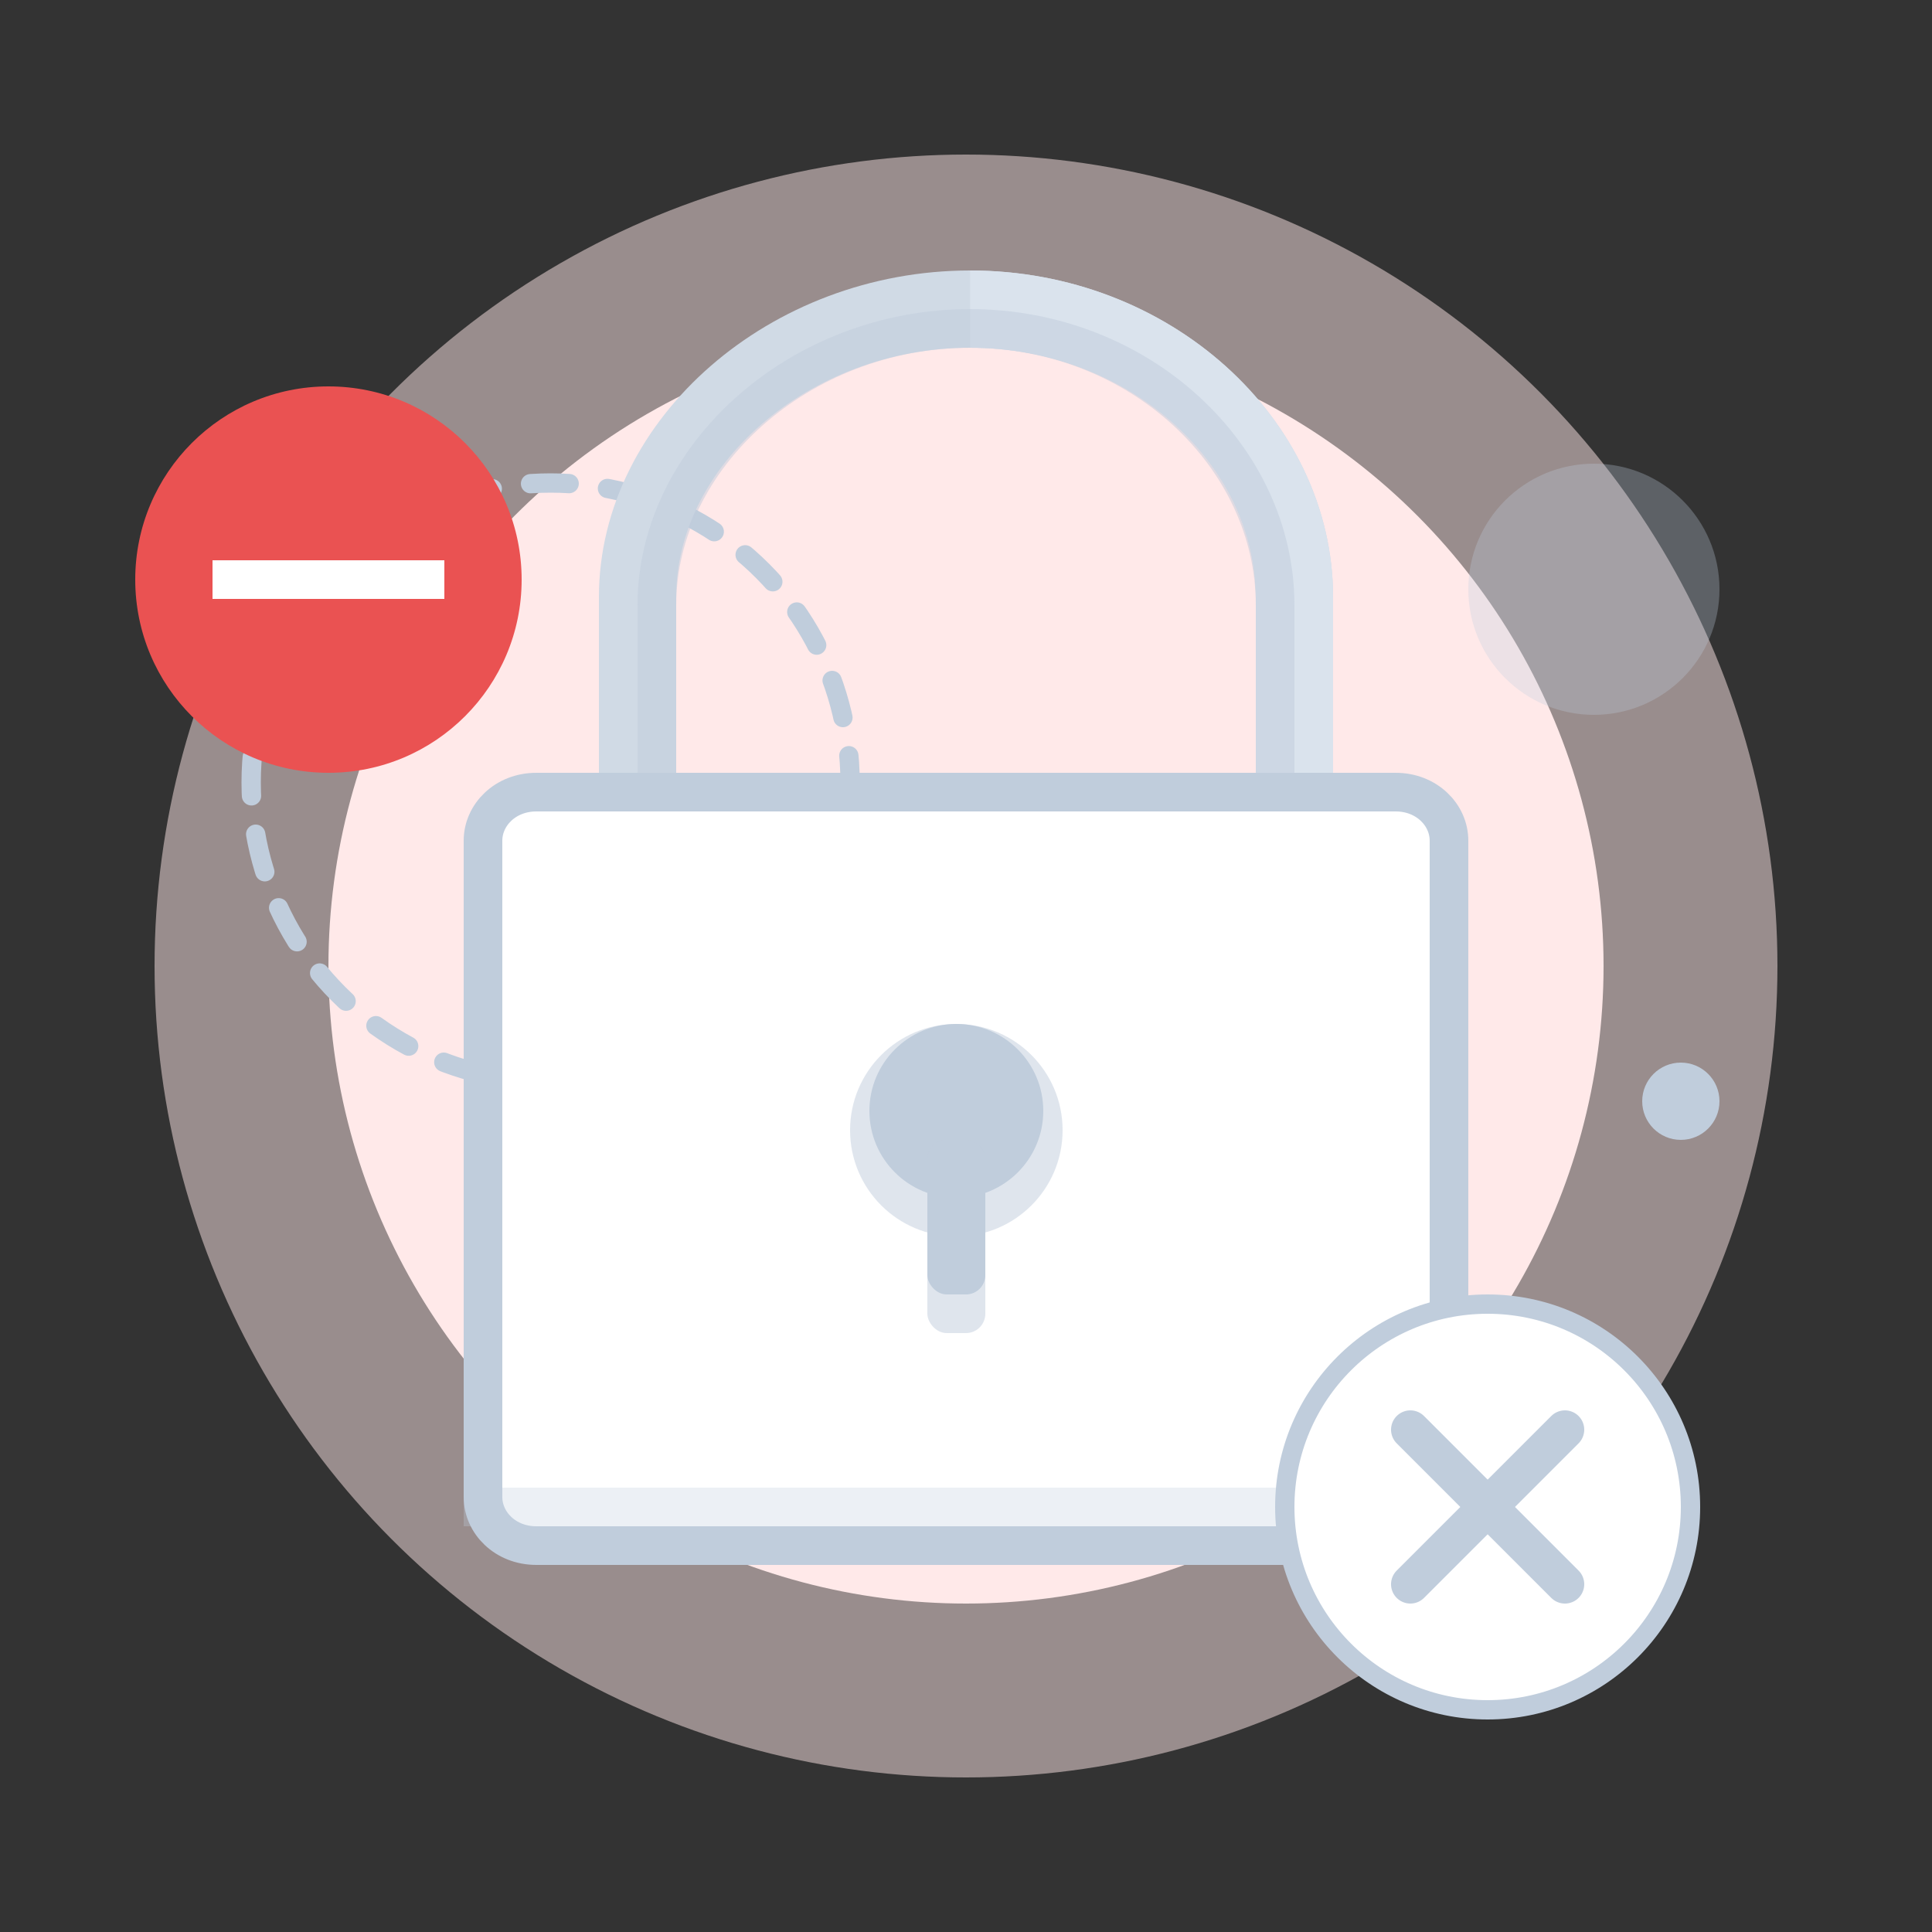 <svg width="100" height="100" viewBox="0 0 100 100" fill="none" xmlns="http://www.w3.org/2000/svg">
<rect x="0" y="0" width="100" height="100" fill="#333333" stroke="none"/>
<circle cx="50" cy="50" r="42" fill="#FFE9E9" fill-opacity="0.5"/>
<circle cx="50" cy="50" r="33" fill="#FFE9E9"/>
<circle cx="28.5" cy="40.5" r="15.5" stroke="#C0CDDC" stroke-miterlimit="16" stroke-linecap="round" stroke-dasharray="2 2"/>
<path d="M67 42V30.9C67 22.9 59.562 16 50.212 16C40.862 16 33 22.9 33 30.9V42" stroke="#D0DAE5" stroke-width="4" stroke-miterlimit="10"/>
<path d="M67 42V30.9C67 22.9 59.562 16 50.212 16" stroke="#DAE3ED" stroke-width="4" stroke-miterlimit="10"/>
<path d="M66 42V31.327C66 23.635 59 17 50.2 17C41.4 17 34 23.635 34 31.327V42" stroke="#C0CDDC" stroke-opacity="0.5" stroke-width="2" stroke-miterlimit="10"/>
<path d="M27.759 80C26.159 80 25 78.823 25 77.486V43.514C25 42.176 26.159 41 27.759 41H72.241C73.841 41 75 42.176 75 43.514V77.388C75 78.763 73.809 80 72.247 80H28.333H27.759Z" fill="white" stroke="#C0CDDC" stroke-width="2"/>
<path d="M24 77H74V79H24V77Z" fill="#C0CDDC" fill-opacity="0.3"/>
<circle cx="49.5" cy="58.5" r="5.5" fill="#C0CDDC" fill-opacity="0.5"/>
<circle cx="49.5" cy="57.5" r="4.5" fill="#C0CDDC"/>
<rect x="48" y="59" width="3" height="10" rx="1" fill="#C0CDDC" fill-opacity="0.5"/>
<rect x="48" y="59" width="3" height="8" rx="1" fill="#C0CDDC"/>
<circle cx="17" cy="30" r="10" fill="#EA5252"/>
<rect x="11" y="29" width="12" height="2" fill="white"/>
<circle cx="77" cy="78" r="10.5" fill="white" stroke="#C0CDDC"/>
<path d="M81 74L73 82" stroke="#C0CDDC" stroke-width="2" stroke-linecap="round"/>
<path d="M73 74L81 82" stroke="#C0CDDC" stroke-width="2" stroke-linecap="round"/>
<circle cx="87" cy="57" r="2" fill="#C0CDDC"/>
<circle opacity="0.3" cx="82.5" cy="30.5" r="6.5" fill="#C0CDDC"/>
</svg>
